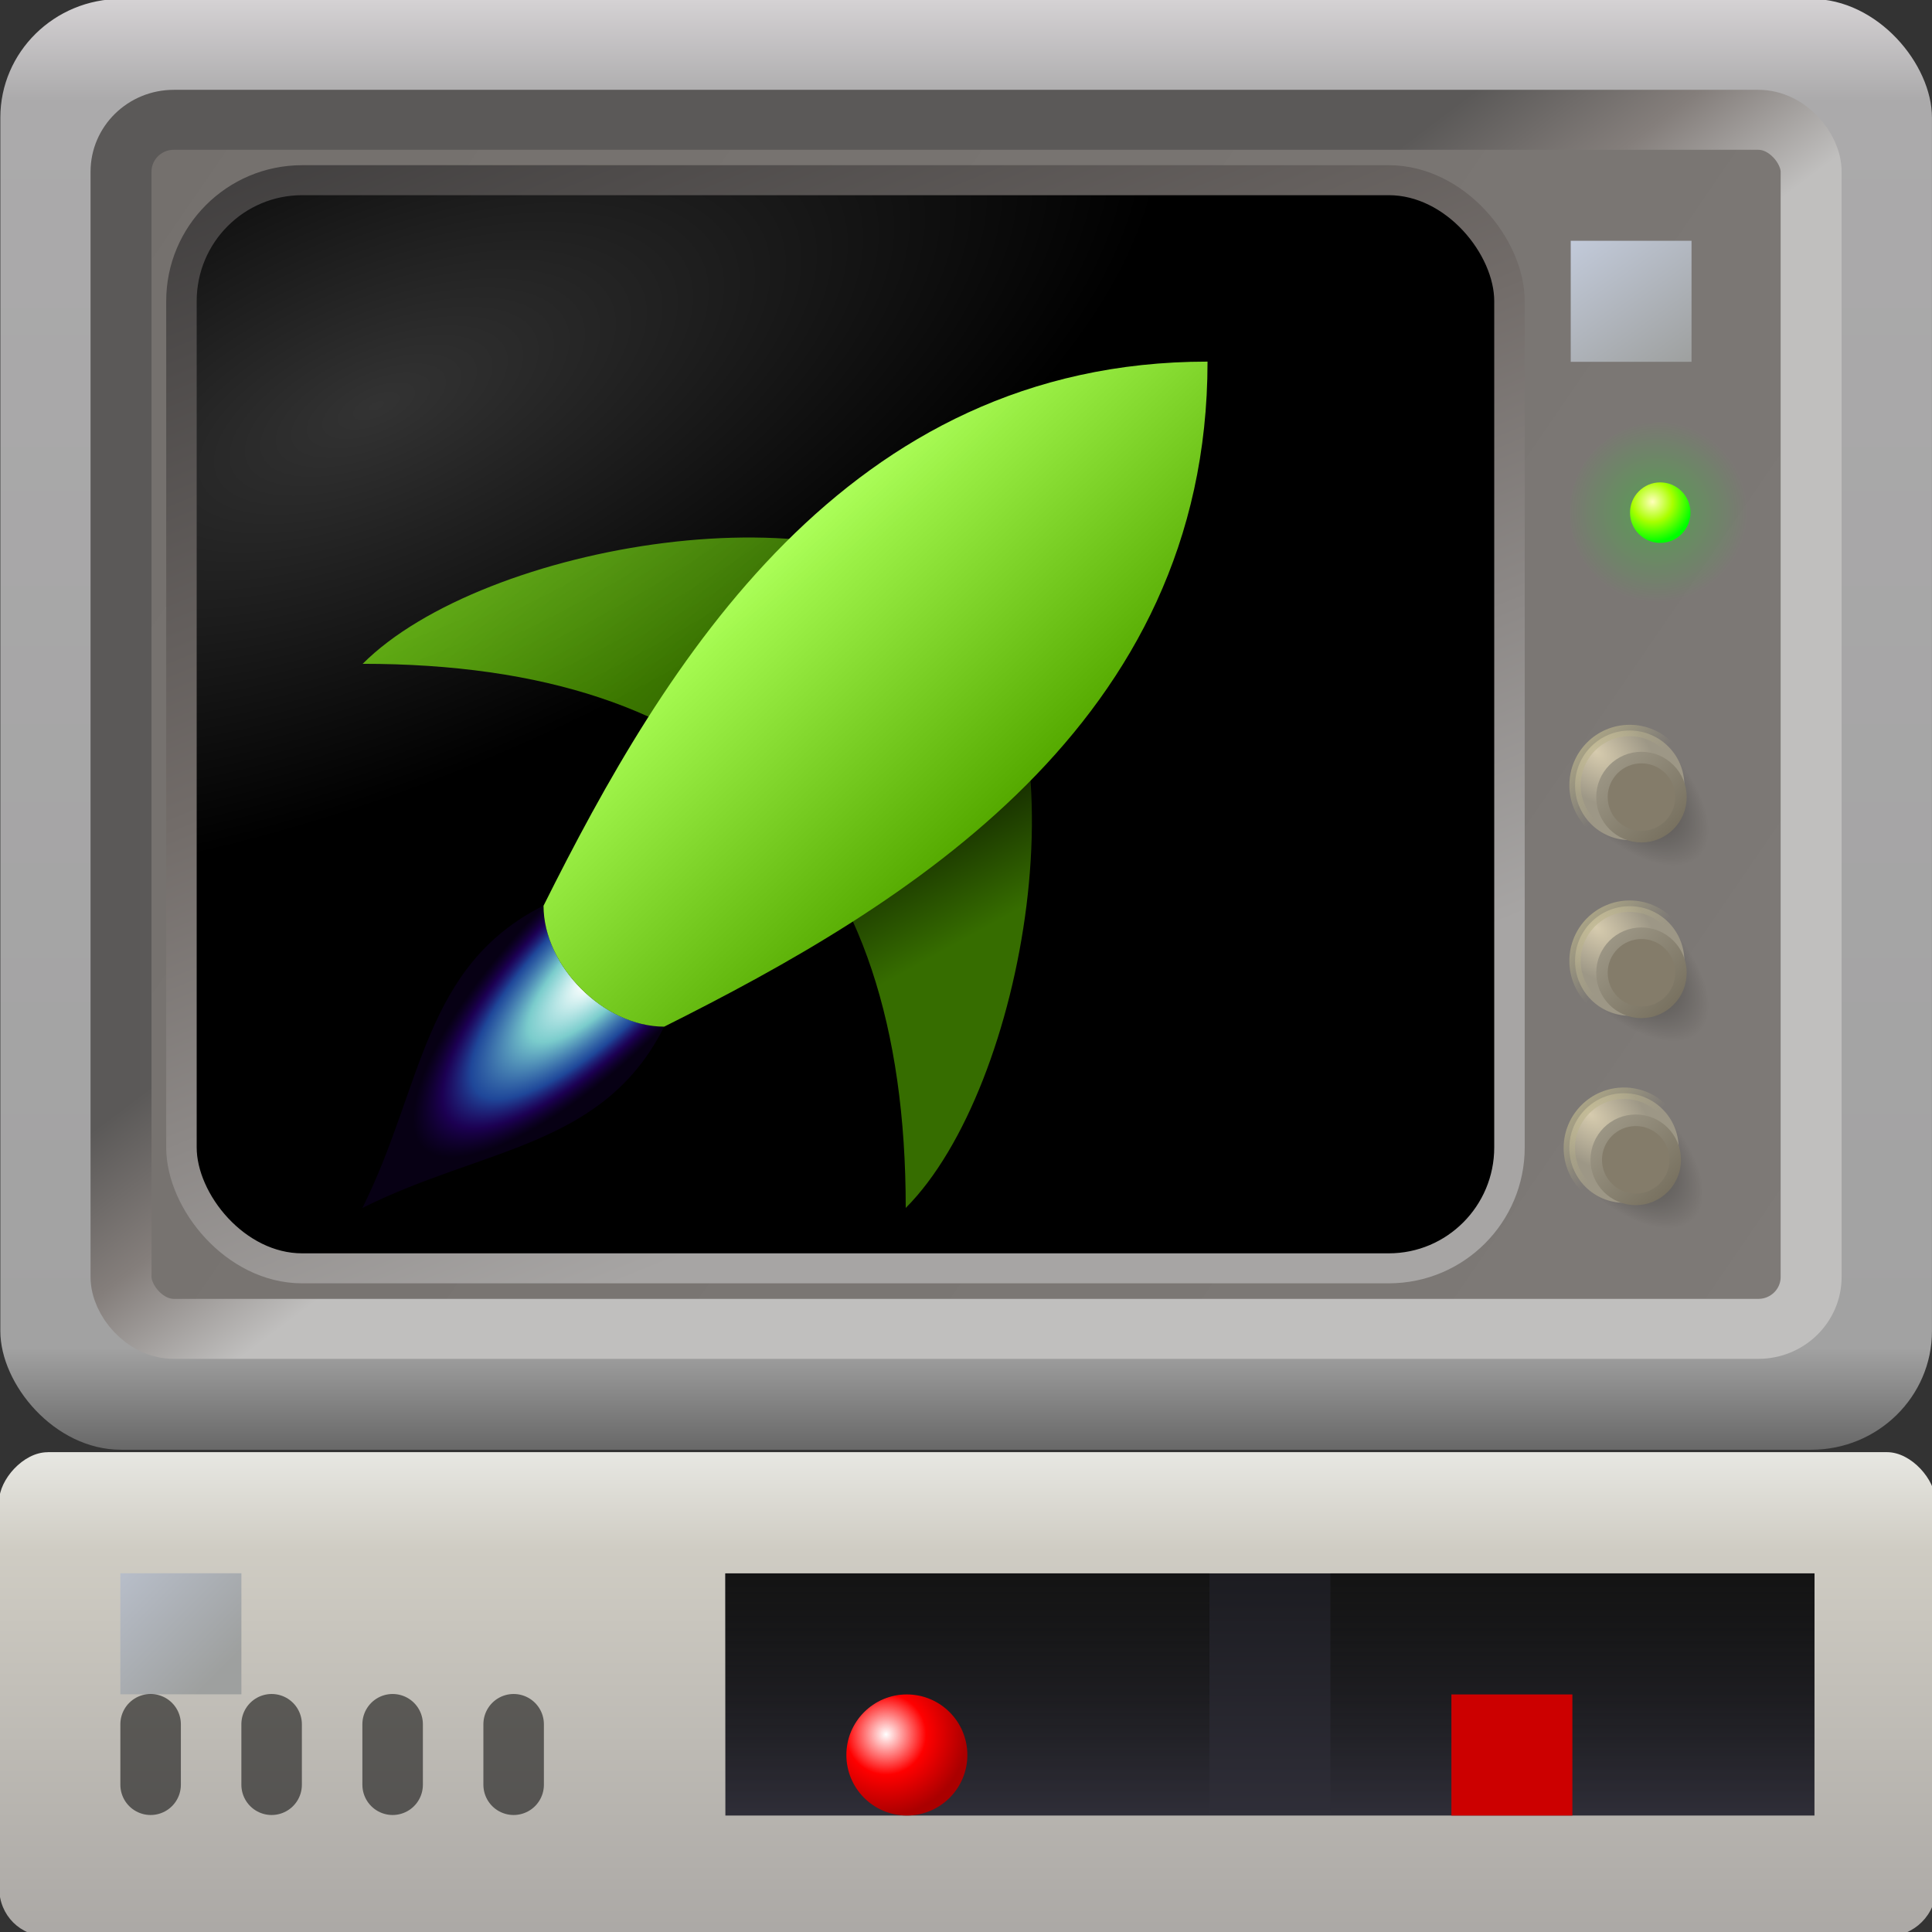 <?xml version="1.0" encoding="UTF-8"?>
<svg width="16" height="16" version="1.1" viewBox="0 0 4.233 4.233" xmlns="http://www.w3.org/2000/svg" xmlns:xlink="http://www.w3.org/1999/xlink"><rect x="0" y="0" width="4.233" height="4.233" fill="#333333" stroke="none"/><defs><linearGradient id="a"><stop stop-color="#c2cada" offset="0"/><stop stop-color="#9ea09f" offset="1"/></linearGradient><linearGradient id="v" x1="2.646" x2="2.646" y1="49.477" y2="65.088" gradientTransform="matrix(.478 0 0 .479 -4.765 -5.958)" gradientUnits="userSpaceOnUse"><stop stop-color="#e7e7e2" offset="0"/><stop stop-color="#cfccc3" offset=".2"/><stop stop-color="#aba8a5" offset="1"/></linearGradient><linearGradient id="n" x1="5.257" x2="8.276" y1="52.971" y2="55.989" gradientTransform="matrix(.831 0 0 .831 -6.745 -28.776)" gradientUnits="userSpaceOnUse" xlink:href="#a"/><linearGradient id="aa" x1="22.395" x2="22.395" y1="49.647" y2="62.1" gradientTransform="matrix(.514 0 0 .387 -.938 -6.035)" gradientUnits="userSpaceOnUse"><stop stop-color="#1c1c21" offset="0"/><stop stop-color="#2f2e38" offset="1"/></linearGradient><linearGradient id="m" x1="51.656" x2="54.968" y1="9.754" y2="13.668" gradientTransform="matrix(.978 0 0 .824 -9.283 -6.933)" gradientUnits="userSpaceOnUse" xlink:href="#a"/><radialGradient id="j" cx="27.208" cy="57.856" r=".529" gradientTransform="matrix(-2.6322e-6 .556 -.546 -2.7584e-6 40.526 -17.653)" gradientUnits="userSpaceOnUse"><stop stop-color="#ffb" offset="0"/><stop stop-color="#af0" offset=".498"/><stop stop-color="#0f0" offset="1"/></radialGradient><radialGradient id="h" cx="53.975" cy="20.637" r=".794" gradientTransform="matrix(.819 2.9312e-6 -1.4197e-6 .834 -35.237 -19.665)" gradientUnits="userSpaceOnUse"><stop stop-color="#0f0" stop-opacity=".2" offset=".3"/><stop stop-color="#0f0" stop-opacity="0" offset="1"/></radialGradient><radialGradient id="f" cx="53.975" cy="23.343" r="1.607" gradientTransform="matrix(1.086 1.082 -.56 .562 8.42 -48.231)" gradientUnits="userSpaceOnUse"><stop stop-opacity=".5" offset="0"/><stop stop-opacity="0" offset="1"/></radialGradient><radialGradient id="e" cx="54.548" cy="23.063" r="1.323" gradientTransform="matrix(-.503 .604 -.99 -.825 103.55 8.665)" gradientUnits="userSpaceOnUse"><stop stop-color="#d6cbae" offset="0"/><stop stop-color="#9d9786" offset="1"/></radialGradient><linearGradient id="p" x1="52.652" x2="55.298" y1="21.96" y2="24.606" gradientTransform="matrix(1.006 0 0 1.006 -.255 -.055)" gradientUnits="userSpaceOnUse"><stop stop-color="#bab28d" offset="0"/><stop stop-color="#b8b389" stop-opacity="0" offset=".498"/></linearGradient><linearGradient id="o" x1="53.446" x2="55.033" y1="22.754" y2="24.342" gradientTransform="matrix(1.018 0 0 1.018 -.894 -.324)" gradientUnits="userSpaceOnUse"><stop stop-color="#9d9786" offset="0"/><stop stop-color="#77705f" offset="1"/></linearGradient><radialGradient id="g" cx="19.05" cy="10.065" r="17.595" gradientTransform="matrix(.318 -.137 .05 .146 -6.793 -2.086)" gradientUnits="userSpaceOnUse"><stop stop-color="#fff" stop-opacity=".2" offset="0"/><stop stop-color="#fff" stop-opacity="0" offset="1"/></radialGradient><linearGradient id="y" x1="-1.198" x2="-1.198" y1="-4.432" y2="7.047" gradientTransform="matrix(.889 0 0 .923 -1.868 -2.107)" gradientUnits="userSpaceOnUse"><stop stop-color="#d5d2d4" offset="0"/><stop stop-color="#abaaab" offset=".07"/><stop stop-color="#a2a2a2" offset=".93"/><stop stop-color="#686868" offset="1"/></linearGradient><linearGradient id="x" x1="-.33" x2=".97" y1="4.398" y2="6.164" gradientTransform="matrix(.875 0 0 .909 -1.776 -2.089)" gradientUnits="userSpaceOnUse"><stop stop-color="#5b5958" offset="0"/><stop stop-color="#847e7b" offset=".5"/><stop stop-color="#c0bfbe" offset="1"/></linearGradient><linearGradient id="u" x1="-.33" x2="13.546" y1="-3.549" y2="6.164" gradientTransform="matrix(.875 0 0 .909 -1.776 -2.089)" gradientUnits="userSpaceOnUse"><stop stop-color="#74706d" offset="0"/><stop stop-color="#7e7a77" offset="1"/></linearGradient><linearGradient id="t" x1=".103" x2="4.006" y1="-3.108" y2="5.723" gradientTransform="matrix(.946 0 0 .888 -1.729 -2.115)" gradientUnits="userSpaceOnUse"><stop stop-color="#413f3f" offset="0"/><stop stop-color="#726c69" offset=".5"/><stop stop-color="#a7a5a4" offset="1"/></linearGradient><radialGradient id="i" cx="27.208" cy="57.856" r=".529" gradientTransform="matrix(-1.4328e-5 3.033 -2.974 -1.5042e-5 184.81 -66.155)" gradientUnits="userSpaceOnUse"><stop stop-color="#fff" offset="0"/><stop stop-color="#f00" offset=".498"/><stop stop-color="#a00" offset="1"/></radialGradient><linearGradient id="r" x1="14.331" x2="14.331" y1="20.386" y2="27.609" gradientTransform="matrix(.8 0 0 .667 -1.855 -.428)" gradientUnits="userSpaceOnUse"><stop stop-color="#141414" offset="0"/><stop stop-color="#141414" stop-opacity="0" offset="1"/></linearGradient><linearGradient id="q" x1="28.494" x2="28.494" y1="20.386" y2="27.609" gradientTransform="matrix(.8 0 0 .667 -1.383 -.428)" gradientUnits="userSpaceOnUse"><stop stop-color="#141414" offset="0"/><stop stop-color="#141414" stop-opacity="0" offset="1"/></linearGradient><linearGradient id="s" x1="3.139" x2="4.873" y1="-2.666" y2="-.9" gradientUnits="userSpaceOnUse"><stop stop-color="#af5" offset="0"/><stop stop-color="#5a0" offset="1"/></linearGradient><linearGradient id="z" x1="4.006" x2="4.439" y1="-.351" y2=".424" gradientUnits="userSpaceOnUse"><stop stop-color="#142900" offset="0"/><stop stop-color="#366d00" offset="1"/></linearGradient><linearGradient id="w" x1=".537" x2="1.838" y1="-2.225" y2="-.9" gradientUnits="userSpaceOnUse"><stop stop-color="#52a300" offset="0"/><stop stop-color="#366d00" offset="1"/></linearGradient><radialGradient id="k" cx=".681" cy="1.388" r=".867" gradientTransform="matrix(-.5 -.509 1.5 -1.527 -.337 3.332)" gradientUnits="userSpaceOnUse"><stop stop-color="#fff" offset=".102"/><stop stop-color="#9ff" stop-opacity=".8" offset=".398"/><stop stop-color="#3376ff" stop-opacity=".6" offset=".696"/><stop stop-color="#4500cc" stop-opacity=".4" offset=".848"/><stop stop-color="#206" stop-opacity=".2" offset="1"/></radialGradient></defs><g transform="matrix(.142 0 0 .142 .497 .665)" style="mix-blend-mode:normal"><path d="m-2.765 17.723h28.38c0.38 0 0.746 0.431 0.747 0.747l0.013 5.965c8.7e-4 0.421-0.339 0.76-0.76 0.76h-28.38c-0.421 0-0.747-0.326-0.747-0.747v-5.977c0-0.317 0.367-0.747 0.747-0.747z" fill="url(#v)"/><g transform="matrix(.851 0 0 .851 .245 5.544)" stroke-width=".954" style="mix-blend-mode:normal"><rect x="-2.219" y="16.507" width="2.195" height="2.195" rx="6.1029e-18" ry="6.1039e-18" fill="url(#n)" style="mix-blend-mode:normal;paint-order:markers stroke fill"/></g><g transform="matrix(.769 0 0 .769 .611 9.754)" style="mix-blend-mode:normal"><path id="l" d="m-2.324 15.822v1.214" fill="none" stroke="#000" stroke-linecap="round" stroke-linejoin="round" stroke-opacity=".533" stroke-width="1.214" style="paint-order:markers stroke fill"/><use id="c" transform="translate(2.428)" xlink:href="#l"/><use id="b" transform="translate(2.428)" xlink:href="#c"/><use transform="translate(2.428)" xlink:href="#b"/></g><g transform="matrix(.791 0 0 .776 .09 9.379)"><rect x="9.611" y="13.163" width="21.244" height="4.815" fill="url(#aa)" stroke-linecap="round" stroke-linejoin="round" stroke-opacity=".5" stroke-width=".118" style="mix-blend-mode:normal;paint-order:markers stroke fill"/><g><rect x="9.611" y="13.163" width="9.442" height="4.815" fill="url(#r)" style="paint-order:normal"/><rect x="21.413" y="13.163" width="9.442" height="4.815" fill="url(#q)" style="mix-blend-mode:normal;paint-order:normal"/><ellipse cx="13.151" cy="16.774" rx="1.18" ry="1.204" fill="url(#i)" style="mix-blend-mode:normal;paint-order:stroke markers fill"/><rect x="23.773" y="15.57" width="2.36" height="2.408" ry="0" fill="#c00" style="mix-blend-mode:normal;paint-order:stroke markers fill"/></g></g></g><g transform="matrix(.305 0 0 .3 .895 1.857)"><g><rect x="-2.932" y="-6.198" width="13.876" height="10.596" rx=".867" fill="url(#y)" stroke-linecap="round" stroke-miterlimit="3.3" stroke-width=".396" style="paint-order:stroke fill markers"/><rect x="-2.065" y="-5.315" width="12.141" height="8.83" rx=".379" fill="url(#u)" stroke="url(#x)" stroke-linecap="round" stroke-miterlimit="3.3" stroke-width=".438" style="paint-order:stroke fill markers"/><rect x="-1.631" y="-4.874" width="9.54" height="7.947" rx=".883" ry=".883"/></g><path d="m0.97 0.424c3e-8 0.442 0.434 0.883 0.867 0.883-0.434 0.883-1.301 0.883-2.168 1.325 0.434-0.883 0.434-1.766 1.301-2.208z" fill="url(#k)" stroke-linecap="round" stroke-linejoin="round" stroke-miterlimit="3.3" stroke-width=".438"/><g stroke-linecap="round" stroke-linejoin="round" stroke-miterlimit="3.3" stroke-width=".438"><path d="m2.594-0.351c0.652 0.662 0.978 1.657 0.978 2.983 0.867-0.883 1.301-3.532 0.434-4.415z" fill="url(#z)"/><path d="m-0.33-1.342c1.299 0 2.274 0.33 2.924 0.991l1.412-1.432c-0.867-0.883-3.469-0.442-4.336 0.442z" fill="url(#w)"/><path d="m5.74-3.549c0 2.649-2.168 3.974-3.903 4.857-0.434 0-0.867-0.442-0.867-0.883 0.867-1.766 2.168-3.974 4.77-3.974z" fill="url(#s)"/></g><rect x="-1.631" y="-4.874" width="9.54" height="7.947" rx=".883" ry=".883" fill="url(#g)"/><rect x="-1.631" y="-4.874" width="9.54" height="7.947" rx=".867" ry=".883" fill="none" stroke="url(#t)" stroke-linecap="round" stroke-linejoin="round" stroke-miterlimit="3.3" stroke-width=".219" style="paint-order:normal"/><g transform="matrix(.268 0 0 .274 -2.703 -4.734)" stroke-width="1.2" style="mix-blend-mode:normal"><rect x="41.239" y="1.104" width="3.238" height="3.226" rx="7.1823e-18" ry="6.0515e-18" fill="url(#m)" style="mix-blend-mode:normal;paint-order:markers stroke fill"/></g><ellipse cx="8.992" cy="-2.446" rx=".65" ry=".662" fill="url(#h)" style="mix-blend-mode:normal;paint-order:stroke markers fill"/><ellipse cx="8.992" cy="-2.446" rx=".217" ry=".221" fill="url(#j)" style="mix-blend-mode:normal;paint-order:stroke markers fill"/><g id="ab" transform="matrix(.307 0 0 .314 -7.866 -5.143)"><path d="m56.889 21.96v4.221h-4.237v-2.11l2.118-2.11z" fill="url(#f)" stroke-miterlimit="3.6" stroke-width=".265" style="paint-order:stroke fill markers"/><ellipse cx="54.064" cy="23.367" rx="1.279" ry="1.274" fill="url(#e)" stroke="url(#p)" stroke-miterlimit="3.6" stroke-width=".266" style="paint-order:stroke fill markers"/><ellipse cx="54.339" cy="23.642" rx=".924" ry=".92" fill="#847c6a" stroke="url(#o)" stroke-miterlimit="3.6" stroke-width=".269" style="paint-order:stroke markers fill"/></g><use id="d" transform="translate(.041 -1.366)" xlink:href="#ab"/><use transform="translate(4.3006e-7 -1.283)" xlink:href="#d"/></g></svg>

